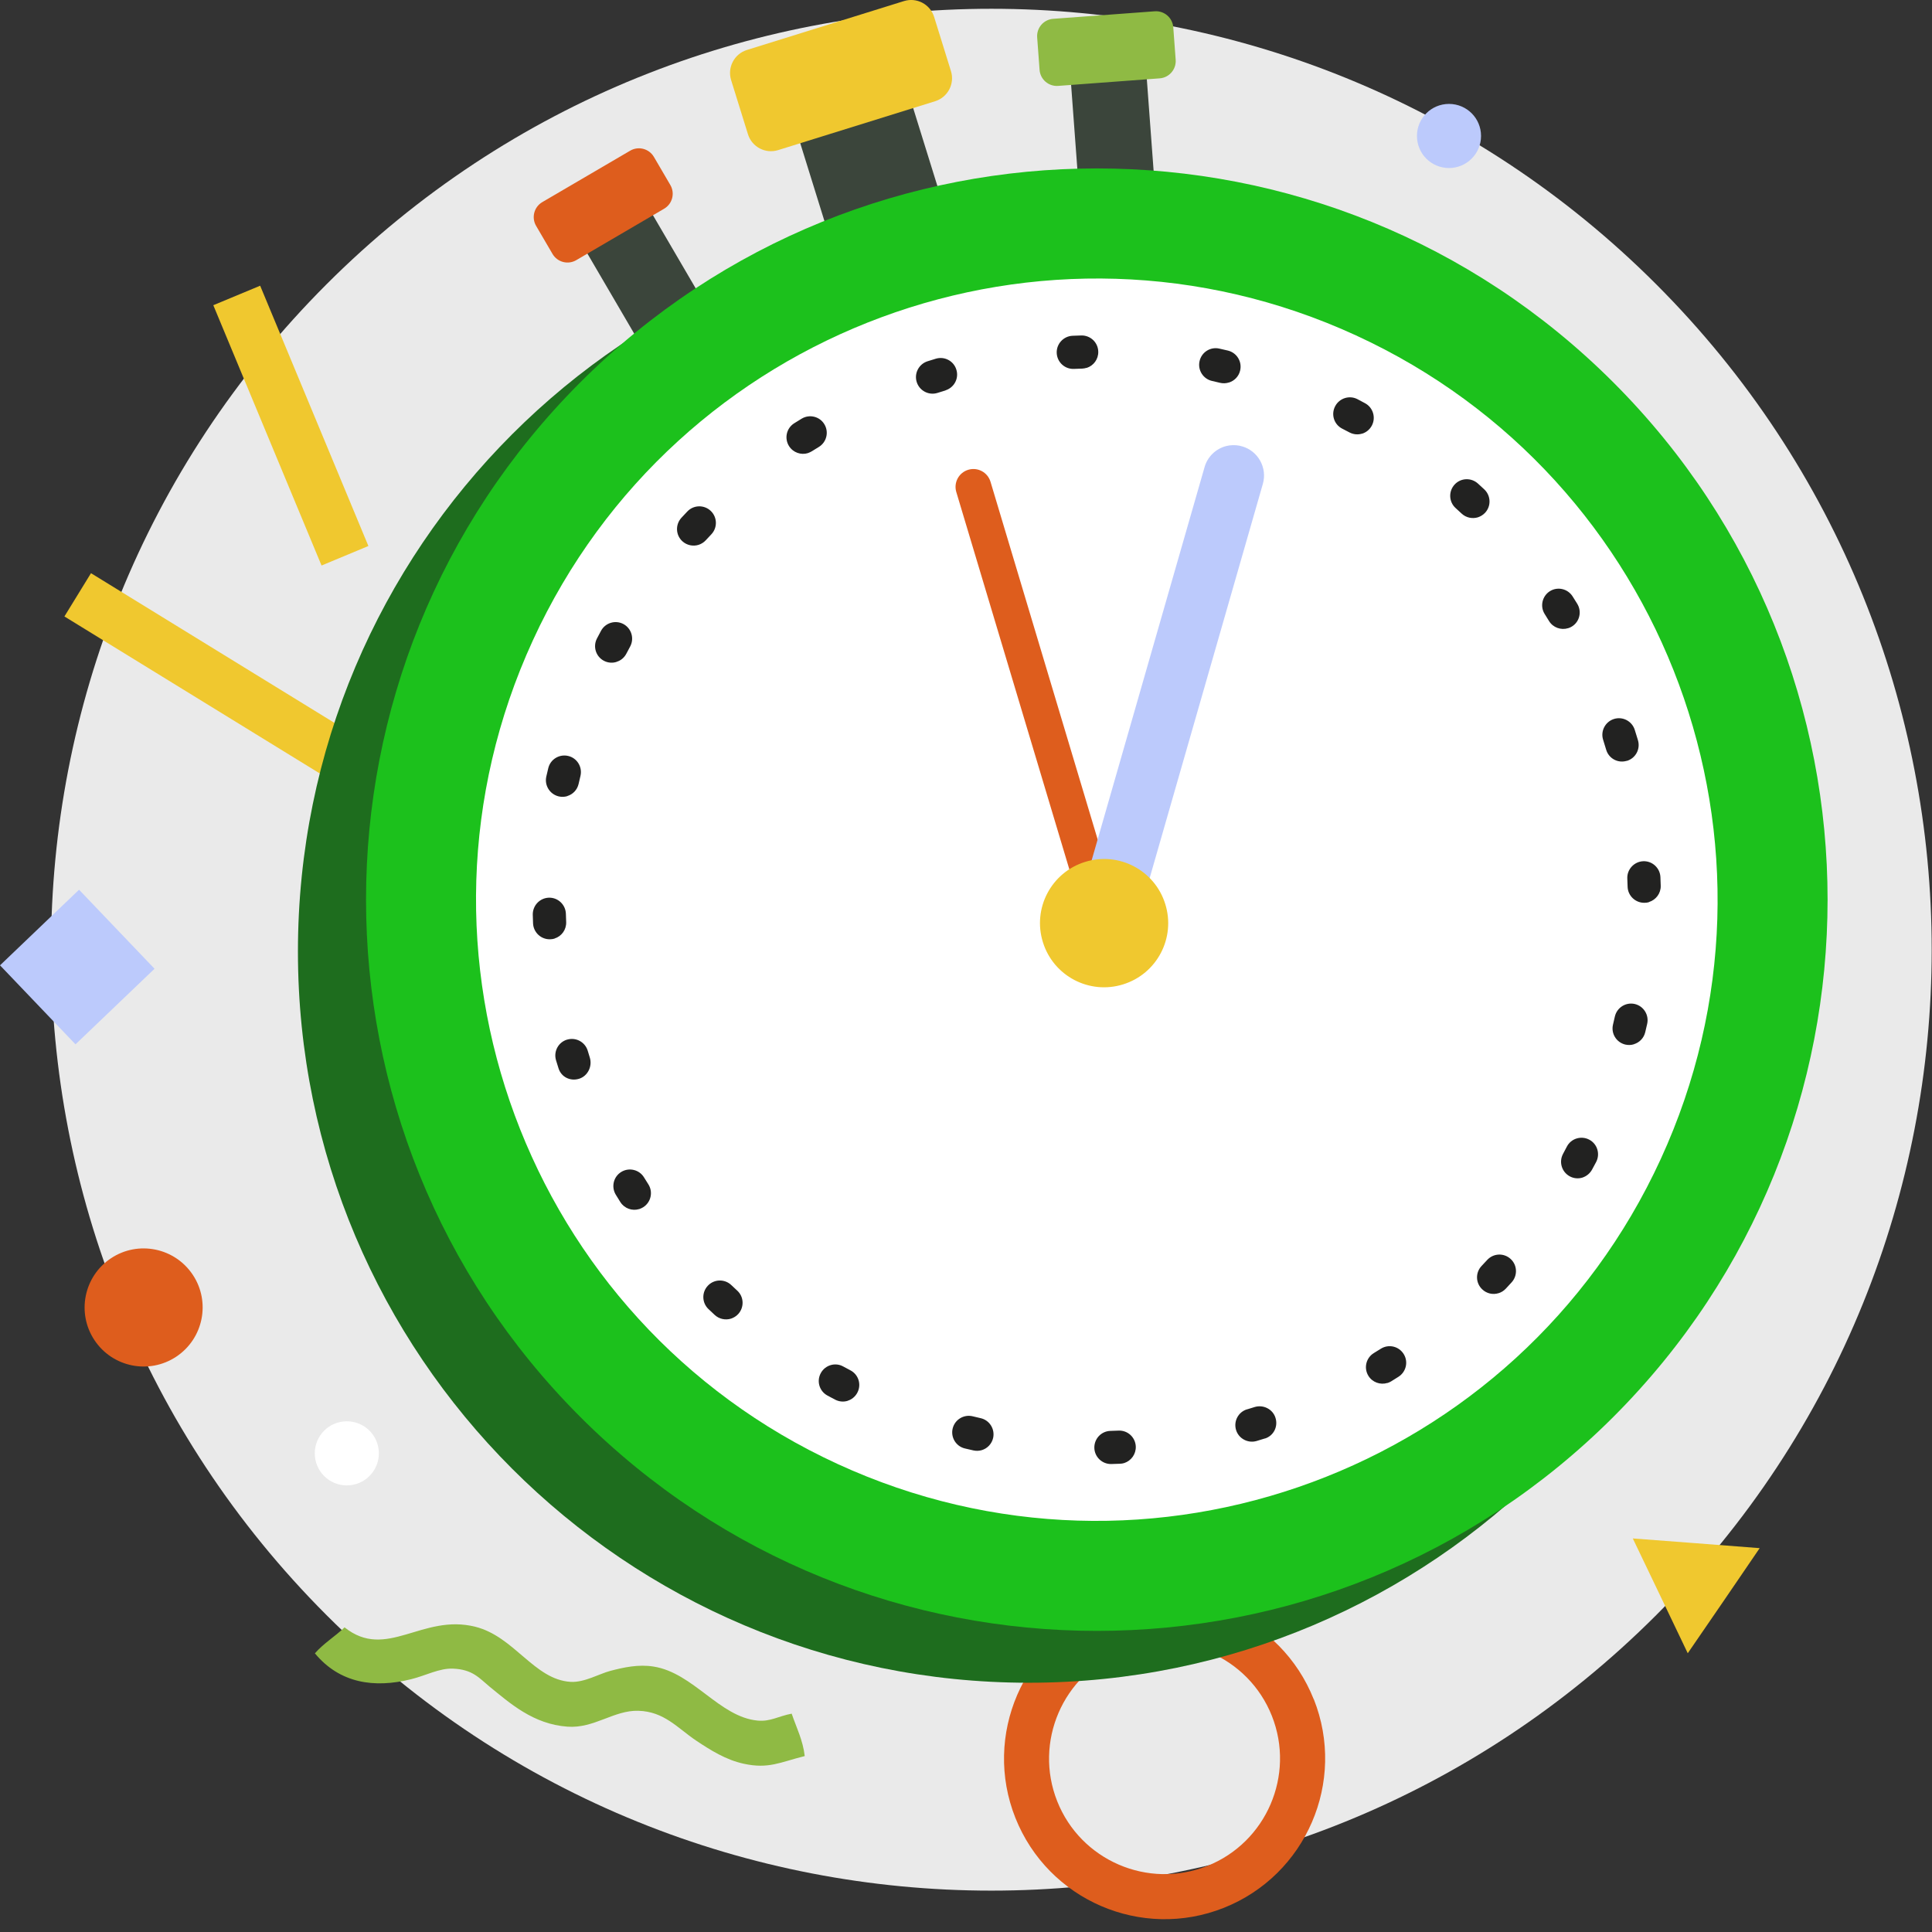 <svg width="135" height="135" viewBox="0 0 135 135" fill="none" xmlns="http://www.w3.org/2000/svg">
<rect x="0" y="0" width="135" height="135" fill="#333333" stroke="none"/>
<g clip-path="url(#clip0_531_14096)">
<path d="M115.734 112.852C141.394 87.176 141.394 45.547 115.734 19.87C90.074 -5.806 48.471 -5.806 22.811 19.87C-2.849 45.547 -2.849 87.176 22.811 112.852C48.471 138.528 90.074 138.528 115.734 112.852Z" fill="#EAEAEA"/>
<path d="M6.358 40.052L4.501 43.075L28.398 57.768L30.254 54.745L6.358 40.052Z" fill="#F0C82F"/>
<path d="M18.179 19.964L14.905 21.327L22.468 39.516L25.742 38.153L18.179 19.964Z" fill="#F0C82F"/>
<path fill-rule="evenodd" clip-rule="evenodd" d="M12.316 94.799C10.419 96.06 7.859 95.539 6.599 93.642C5.34 91.744 5.86 89.182 7.756 87.922C9.653 86.662 12.213 87.182 13.473 89.08C14.732 90.977 14.212 93.539 12.316 94.799Z" fill="#DE5D1D"/>
<path fill-rule="evenodd" clip-rule="evenodd" d="M116.016 111.514L117.933 115.522L120.453 111.85L122.958 108.178L118.529 107.836L114.093 107.5L116.016 111.514Z" fill="#F0C82F"/>
<path d="M5.524 62.17L0.001 67.453L5.276 72.974L10.798 67.692L5.524 62.17Z" fill="#BCCAFC"/>
<path fill-rule="evenodd" clip-rule="evenodd" d="M55.321 119.748C55.65 120.714 56.102 121.591 56.232 122.707C54.52 123.132 53.712 123.625 51.967 123.242C50.728 122.975 49.66 122.303 48.633 121.618C47.339 120.748 46.415 119.591 44.601 119.543C42.889 119.495 41.52 120.789 39.651 120.652C37.255 120.481 35.619 119.002 34.195 117.844C33.497 117.268 33.031 116.652 31.655 116.597C30.704 116.556 29.752 117.083 28.725 117.337C26.137 117.981 23.735 117.618 22.003 115.528C22.619 114.823 23.413 114.35 24.077 113.713C27.007 116.049 29.492 112.734 33.216 113.672C35.947 114.357 37.33 117.371 39.877 117.522C40.829 117.577 41.883 116.953 42.643 116.755C43.581 116.508 44.608 116.282 45.675 116.453C48.462 116.899 50.276 119.981 52.946 120.228C53.836 120.31 54.383 119.919 55.328 119.741L55.321 119.748Z" fill="#8FBA44"/>
<path fill-rule="evenodd" clip-rule="evenodd" d="M103.489 9.501C103.489 10.734 102.489 11.741 101.25 11.741C100.011 11.741 99.011 10.741 99.011 9.501C99.011 8.261 100.011 7.261 101.25 7.261C102.489 7.261 103.489 8.261 103.489 9.501Z" fill="#BCCAFC"/>
<path fill-rule="evenodd" clip-rule="evenodd" d="M26.473 101.554C26.473 102.787 25.473 103.794 24.234 103.794C22.995 103.794 21.996 102.794 21.996 101.554C21.996 100.314 22.995 99.314 24.234 99.314C25.473 99.314 26.473 100.314 26.473 101.554Z" fill="white"/>
<path d="M91.803 118.734C94.089 124.488 91.269 131.023 85.518 133.311C79.768 135.599 73.237 132.777 70.95 127.023C68.664 121.275 71.484 114.733 77.228 112.446C82.978 110.158 89.509 112.98 91.796 118.734H91.803ZM73.874 125.865C75.516 130.003 80.22 132.03 84.355 130.386C88.489 128.742 90.516 124.036 88.873 119.899C87.23 115.761 82.527 113.733 78.392 115.377C74.257 117.021 72.231 121.728 73.874 125.865Z" fill="#DE5D1D"/>
<path d="M62.709 4.015L54.819 6.471L60.5 24.746L68.39 22.29L62.709 4.015Z" fill="#3B453B"/>
<path d="M52.196 3.49L63.165 0.075C64.054 -0.201 64.997 0.294 65.273 1.184L66.448 4.965C66.725 5.854 66.23 6.797 65.341 7.074L54.372 10.489C53.483 10.765 52.54 10.27 52.264 9.38L51.088 5.599C50.812 4.71 51.307 3.766 52.196 3.49Z" fill="#F0C82F"/>
<path d="M44.424 12.983L39.844 15.664L46.041 26.266L50.621 23.586L44.424 12.983Z" fill="#3B453B"/>
<path d="M44.035 10.529L37.895 14.122C37.317 14.46 37.123 15.203 37.46 15.781L38.608 17.744C38.946 18.322 39.688 18.517 40.266 18.179L46.405 14.586C46.983 14.248 47.178 13.505 46.84 12.927L45.692 10.964C45.354 10.386 44.612 10.191 44.035 10.529Z" fill="#DE5D1D"/>
<path d="M75.578 15.823L80.869 15.43L79.961 3.181L74.67 3.574L75.578 15.823Z" fill="#3B453B"/>
<path d="M80.685 0.789L73.592 1.315C72.924 1.365 72.423 1.946 72.473 2.614L72.641 4.882C72.69 5.55 73.271 6.051 73.939 6.002L81.032 5.475C81.7 5.426 82.201 4.844 82.151 4.176L81.983 1.908C81.933 1.241 81.352 0.739 80.685 0.789Z" fill="#8FBA44"/>
<path d="M71.881 117.583C100.083 117.583 122.944 94.707 122.944 66.488C122.944 38.268 100.083 15.392 71.881 15.392C43.68 15.392 20.818 38.268 20.818 66.488C20.818 94.707 43.68 117.583 71.881 117.583Z" fill="#1E6D1E"/>
<path d="M112.748 98.994C132.689 79.04 132.689 46.688 112.748 26.734C92.806 6.78 60.475 6.78 40.533 26.734C20.592 46.688 20.592 79.04 40.533 98.994C60.475 118.948 92.806 118.948 112.748 98.994Z" fill="#1CC11C"/>
<path d="M116.047 80.987C126.048 59.21 116.513 33.443 94.749 23.436C72.985 13.428 47.235 22.97 37.234 44.747C27.233 66.525 36.768 92.292 58.532 102.299C80.296 112.307 106.046 102.765 116.047 80.987Z" fill="white"/>
<path d="M88.387 100.513C88.387 100.513 88.318 100.533 88.298 100.54L87.805 100.691C87.195 100.869 86.545 100.519 86.367 99.91C86.189 99.3 86.531 98.663 87.134 98.478H87.148L87.661 98.32C88.27 98.129 88.941 98.464 89.126 99.074C89.318 99.684 88.996 100.328 88.387 100.519V100.513ZM96.944 96.635C96.451 96.786 95.897 96.594 95.616 96.135C95.28 95.587 95.458 94.875 95.999 94.546L96.485 94.245C97.033 93.902 97.738 94.067 98.08 94.608C98.423 95.149 98.258 95.861 97.718 96.204L97.204 96.526C97.122 96.574 97.033 96.615 96.944 96.642V96.635ZM78.556 102.232C78.46 102.259 78.364 102.28 78.262 102.28C78.056 102.287 77.851 102.294 77.652 102.3C77.016 102.314 76.482 101.807 76.468 101.17C76.454 100.533 76.954 99.999 77.598 99.985L78.159 99.965C78.796 99.937 79.337 100.43 79.364 101.074C79.384 101.609 79.042 102.074 78.556 102.232ZM104.714 90.361C104.324 90.484 103.886 90.395 103.571 90.093C103.105 89.655 103.085 88.922 103.53 88.456L103.92 88.038C104.358 87.566 105.084 87.538 105.556 87.97C106.028 88.401 106.056 89.134 105.624 89.607L105.214 90.052C105.07 90.203 104.899 90.306 104.721 90.361H104.714ZM68.609 101.328C68.424 101.383 68.219 101.396 68.013 101.348L67.418 101.211C66.795 101.061 66.418 100.43 66.569 99.814C66.72 99.197 67.343 98.814 67.966 98.964L68.52 99.095C69.143 99.232 69.533 99.855 69.396 100.478C69.3 100.896 68.992 101.211 68.609 101.328ZM110.581 82.284C110.293 82.373 109.972 82.353 109.684 82.195C109.123 81.887 108.917 81.188 109.219 80.626L109.486 80.12C109.78 79.551 110.485 79.339 111.046 79.633C111.615 79.928 111.827 80.633 111.532 81.195L111.245 81.729C111.094 82.003 110.848 82.195 110.574 82.284H110.581ZM59.237 97.882C58.956 97.971 58.642 97.951 58.354 97.8L57.813 97.512C57.252 97.204 57.046 96.505 57.355 95.944C57.663 95.382 58.368 95.176 58.922 95.484L59.422 95.752C59.99 96.046 60.209 96.745 59.908 97.314C59.757 97.601 59.511 97.793 59.223 97.882H59.237ZM114.175 72.968C113.983 73.03 113.771 73.037 113.566 72.989C112.943 72.838 112.559 72.215 112.71 71.591L112.84 71.029C112.984 70.406 113.6 70.016 114.223 70.153C114.846 70.296 115.236 70.913 115.099 71.536L114.962 72.125C114.866 72.536 114.558 72.845 114.182 72.961L114.175 72.968ZM51.077 92.142C50.694 92.258 50.262 92.176 49.947 91.888L49.509 91.477C49.044 91.039 49.023 90.306 49.461 89.84C49.899 89.374 50.632 89.354 51.097 89.792L51.515 90.183C51.987 90.614 52.015 91.347 51.583 91.82C51.44 91.977 51.262 92.08 51.077 92.142ZM115.236 63.035C115.133 63.069 115.031 63.083 114.914 63.083C114.278 63.097 113.744 62.59 113.73 61.953L113.709 61.384C113.682 60.747 114.189 60.206 114.818 60.179C115.455 60.151 115.996 60.651 116.023 61.288L116.044 61.898C116.058 62.426 115.708 62.878 115.229 63.028L115.236 63.035ZM44.669 84.483C44.183 84.634 43.635 84.449 43.348 83.997L43.026 83.476C42.697 82.928 42.869 82.216 43.416 81.887C43.957 81.558 44.676 81.729 45.005 82.277L45.306 82.757C45.648 83.298 45.484 84.01 44.95 84.353C44.861 84.408 44.772 84.449 44.676 84.483H44.669ZM113.689 53.164H113.668C113.052 53.349 112.409 53 112.231 52.383L112.019 51.691C111.827 51.082 112.169 50.431 112.778 50.239C113.388 50.047 114.038 50.39 114.23 50.999L114.456 51.732C114.634 52.342 114.291 52.979 113.689 53.164ZM40.466 75.379C39.856 75.571 39.22 75.263 39.028 74.653L38.85 74.078C38.672 73.468 39.014 72.831 39.617 72.646H39.624C40.24 72.461 40.883 72.81 41.068 73.42L41.212 73.893C41.404 74.502 41.075 75.188 40.466 75.379ZM109.568 43.896C109.075 44.047 108.52 43.855 108.24 43.396L107.938 42.909C107.596 42.368 107.76 41.656 108.294 41.313C108.835 40.971 109.547 41.135 109.889 41.676L110.211 42.19C110.547 42.738 110.376 43.451 109.835 43.779C109.753 43.834 109.664 43.868 109.575 43.896H109.568ZM38.754 65.584C38.658 65.611 38.563 65.631 38.453 65.631C37.816 65.659 37.276 65.159 37.248 64.522L37.228 63.919C37.214 63.282 37.714 62.748 38.35 62.727C38.987 62.706 39.521 63.213 39.542 63.85L39.562 64.426C39.583 64.96 39.24 65.426 38.754 65.577V65.584ZM103.27 36.148C102.886 36.265 102.448 36.182 102.133 35.888L101.709 35.498C101.236 35.066 101.209 34.333 101.64 33.86C102.072 33.388 102.804 33.36 103.276 33.792L103.715 34.196C104.18 34.634 104.207 35.367 103.769 35.833C103.626 35.984 103.454 36.087 103.27 36.148ZM39.644 55.63C39.459 55.685 39.254 55.699 39.049 55.651C38.426 55.507 38.035 54.89 38.172 54.267L38.309 53.685C38.453 53.061 39.076 52.678 39.699 52.822C40.322 52.965 40.705 53.589 40.562 54.212L40.431 54.774C40.336 55.192 40.028 55.507 39.644 55.623V55.63ZM95.185 30.298C94.897 30.387 94.582 30.367 94.295 30.216L93.781 29.949C93.213 29.654 92.994 28.956 93.295 28.387C93.59 27.819 94.295 27.599 94.856 27.894L95.383 28.175C95.945 28.476 96.157 29.182 95.856 29.743C95.705 30.024 95.458 30.216 95.178 30.305L95.185 30.298ZM43.081 46.252C42.8 46.341 42.485 46.321 42.205 46.177C41.636 45.882 41.417 45.184 41.712 44.615L41.999 44.074C42.307 43.512 43.006 43.307 43.567 43.608C44.128 43.916 44.334 44.615 44.032 45.177L43.766 45.677C43.615 45.965 43.368 46.163 43.081 46.245V46.252ZM85.861 26.729C85.669 26.791 85.457 26.798 85.251 26.75L84.697 26.62C84.074 26.483 83.677 25.859 83.82 25.236C83.957 24.613 84.573 24.215 85.203 24.359L85.799 24.496C86.422 24.647 86.805 25.27 86.655 25.894C86.559 26.305 86.251 26.613 85.874 26.729H85.861ZM48.811 38.073C48.428 38.19 47.996 38.107 47.681 37.82C47.209 37.388 47.181 36.655 47.613 36.182L48.024 35.744C48.462 35.278 49.194 35.258 49.66 35.696C50.125 36.135 50.146 36.867 49.708 37.333L49.317 37.751C49.174 37.909 48.996 38.011 48.811 38.073ZM75.927 25.702C75.825 25.736 75.722 25.75 75.612 25.757L75.044 25.777C74.407 25.805 73.867 25.311 73.839 24.667C73.812 24.03 74.312 23.489 74.948 23.462L75.558 23.441C76.194 23.427 76.728 23.928 76.742 24.572C76.756 25.099 76.413 25.558 75.927 25.709V25.702ZM56.458 31.661C55.972 31.812 55.424 31.627 55.136 31.175C54.794 30.634 54.952 29.922 55.492 29.579L56.013 29.257C56.553 28.928 57.272 29.093 57.601 29.641C57.936 30.189 57.758 30.901 57.218 31.23L56.731 31.531C56.642 31.586 56.547 31.627 56.451 31.661H56.458ZM66.076 27.284H66.062L65.508 27.455C64.899 27.647 64.248 27.305 64.056 26.695C63.865 26.085 64.207 25.435 64.816 25.243L65.391 25.065C66.008 24.88 66.651 25.229 66.829 25.839C67.014 26.448 66.672 27.085 66.062 27.277L66.076 27.284Z" fill="#222221"/>
<path d="M78.344 64.145L69.212 33.662C69.013 33.004 68.322 32.627 67.657 32.826C67 33.025 66.624 33.717 66.822 34.381L75.955 64.864C76.119 65.406 76.612 65.755 77.153 65.755C77.269 65.755 77.392 65.741 77.509 65.7C78.166 65.501 78.542 64.809 78.344 64.145Z" fill="#DE5D1D"/>
<path d="M86.785 31.189C86.723 31.168 86.662 31.155 86.6 31.141C86.299 31.086 85.977 31.093 85.683 31.168C84.957 31.353 84.375 31.915 84.17 32.641L74.914 64.871C74.592 65.995 75.243 67.173 76.365 67.495C76.557 67.55 76.756 67.577 76.947 67.577C77.303 67.577 77.652 67.488 77.974 67.31C78.474 67.036 78.83 66.584 78.987 66.043L88.243 33.812C88.565 32.689 87.914 31.511 86.792 31.189H86.785Z" fill="#BCCAFC"/>
<path d="M81.424 63.172C80.692 60.809 78.18 59.487 75.818 60.227C73.456 60.96 72.135 63.474 72.874 65.837C73.606 68.201 76.119 69.523 78.481 68.783C80.843 68.05 82.164 65.536 81.424 63.172Z" fill="#F0C82F"/>
</g>
<defs>
<clipPath id="clip0_531_14096">
<rect width="135" height="134.106" fill="white"/>
</clipPath>
</defs>
</svg>
